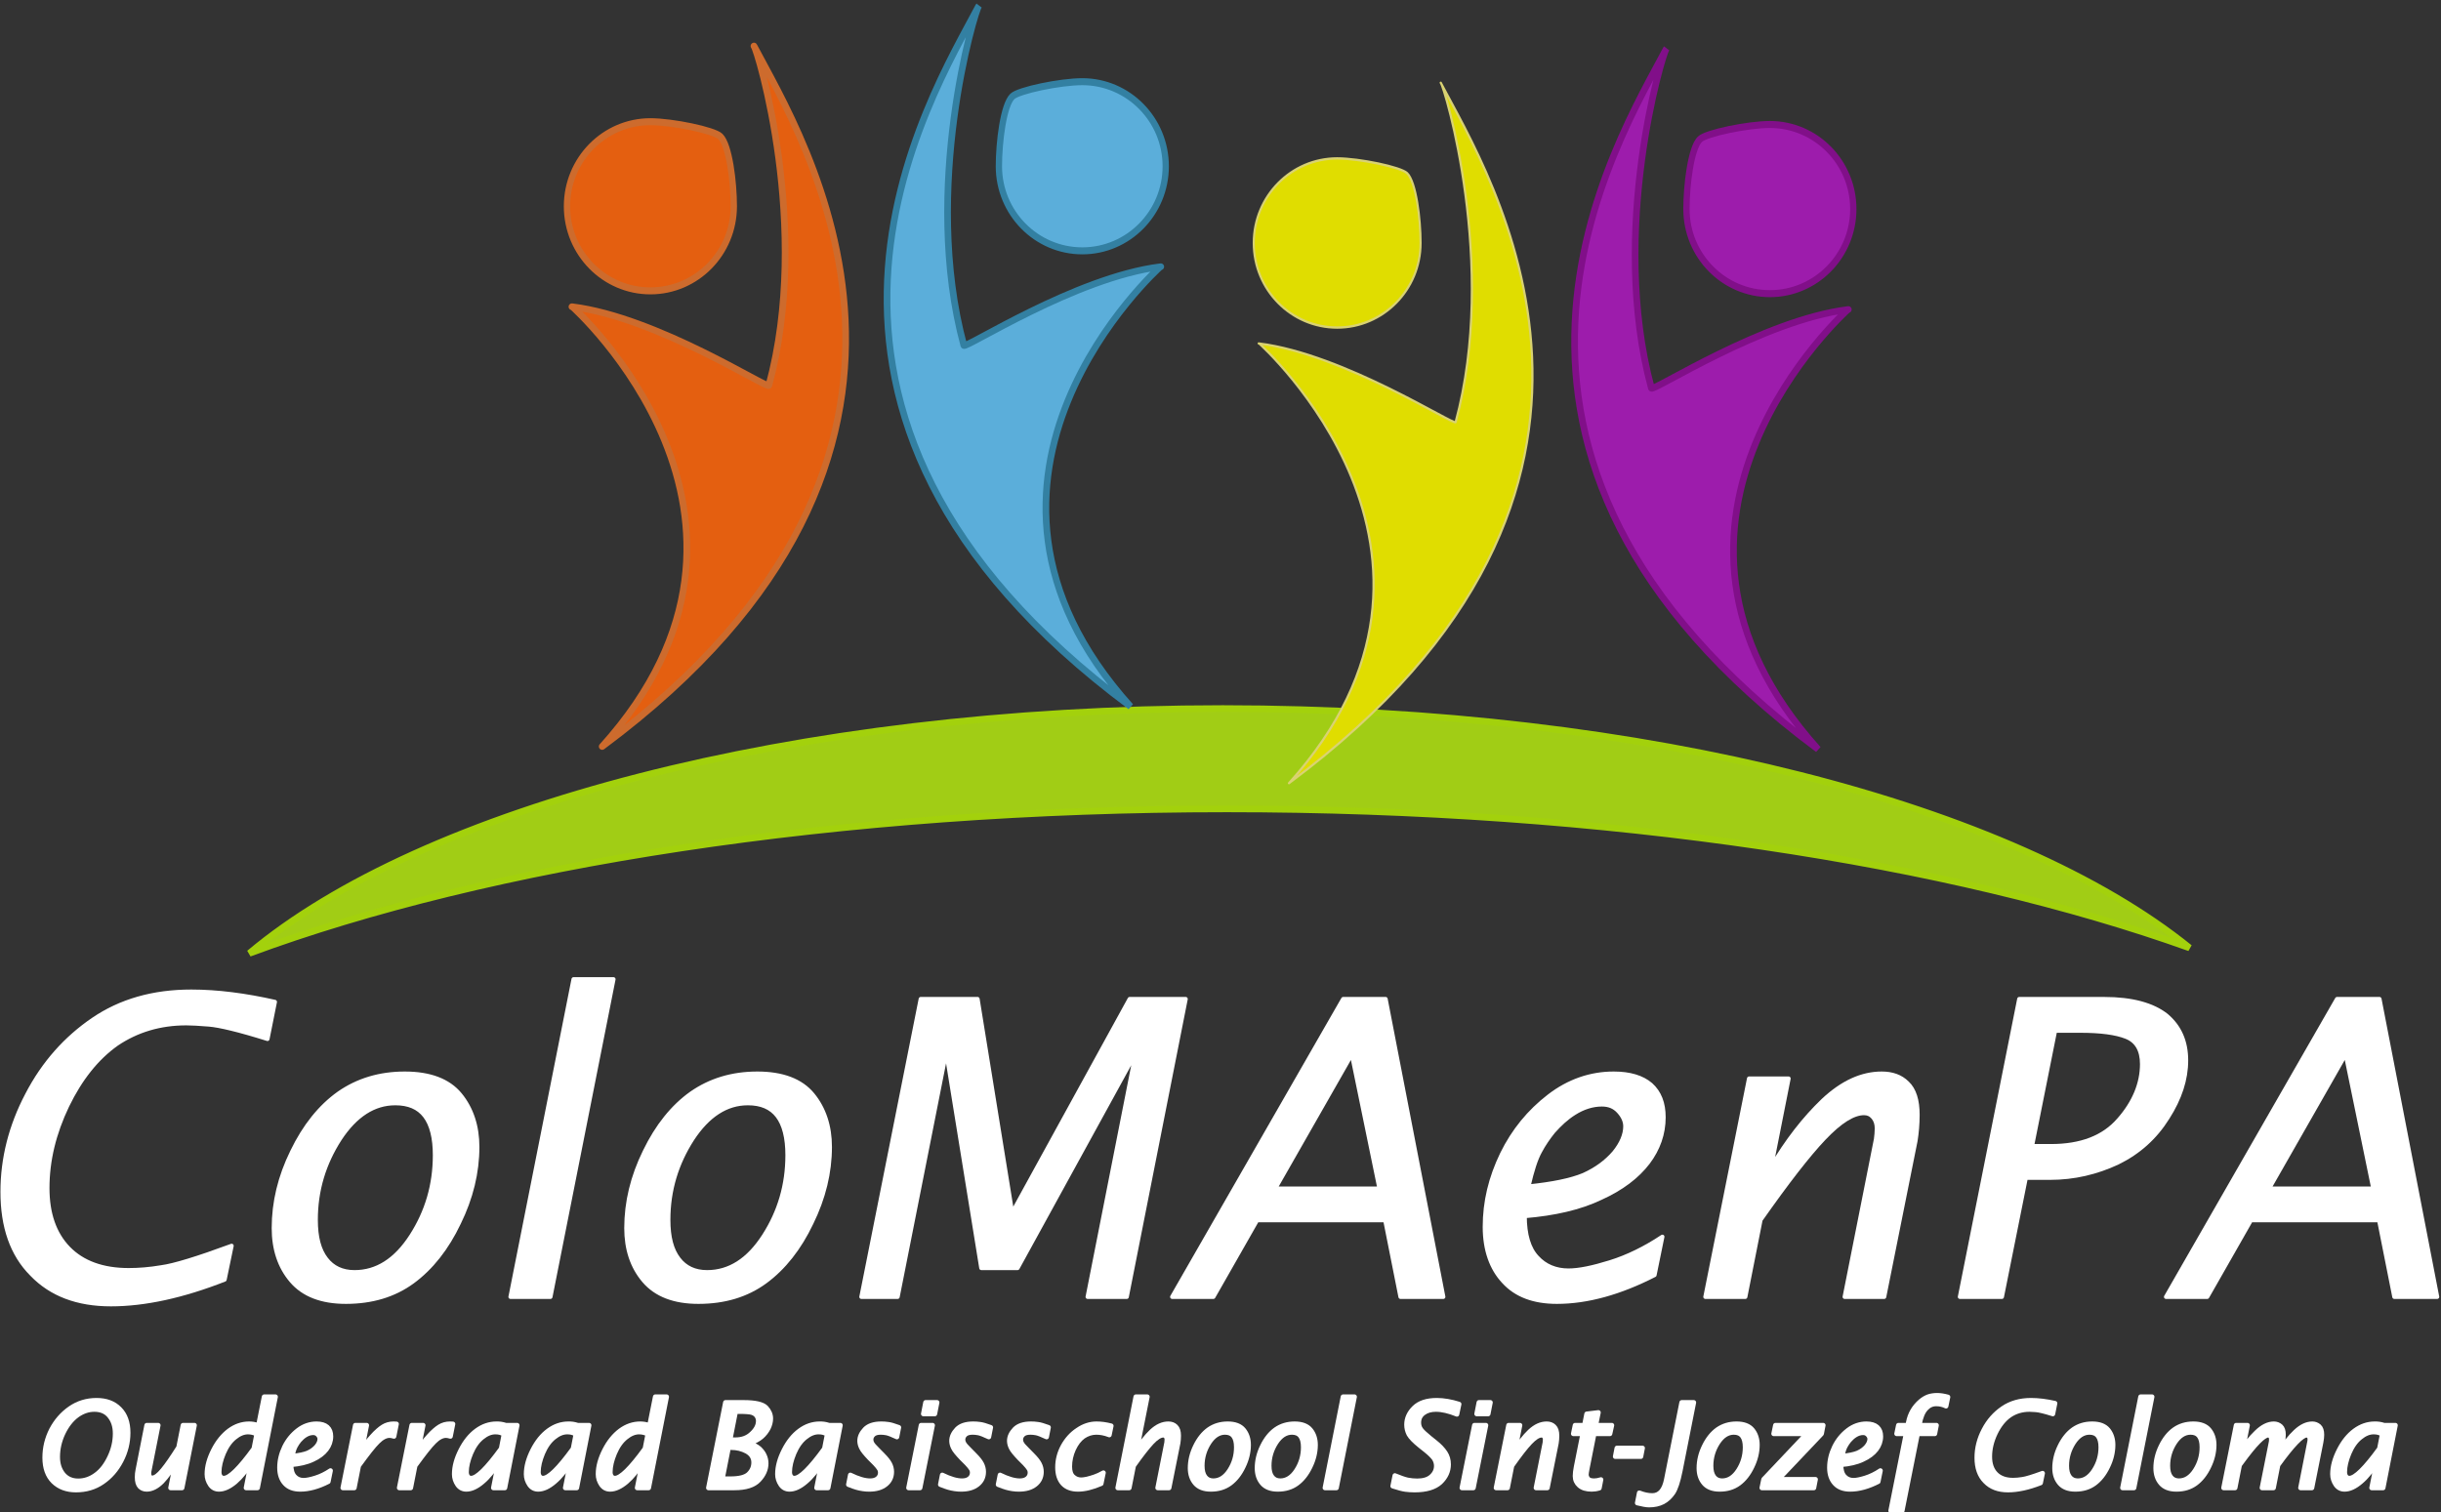 <?xml version="1.0" encoding="UTF-8" standalone="no"?>
<!DOCTYPE svg PUBLIC "-//W3C//DTD SVG 1.1//EN" "http://www.w3.org/Graphics/SVG/1.1/DTD/svg11.dtd">
<svg width="100%" height="100%" viewBox="0 0 1099 681" version="1.1" xmlns="http://www.w3.org/2000/svg" xmlns:xlink="http://www.w3.org/1999/xlink" xml:space="preserve" xmlns:serif="http://www.serif.com/" style="fill-rule:evenodd;clip-rule:evenodd;stroke-linecap:round;stroke-miterlimit:1.5;">
    <rect x="0" y="0" width="1099" height="681" fill="#333333" stroke="none"/>
    <g transform="matrix(1,0,0,1,-232.023,-218.128)">
        <g transform="matrix(1,0,0,1,-15.903,0)">
            <g transform="matrix(1,0,0,1,-432.941,-83.765)">
                <path d="M793.137,731.23C870.695,666.104 1037.86,620.999 1231.38,620.999C1422.46,620.999 1587.85,664.972 1666.65,728.771C1559.29,690.314 1404.82,666.175 1233.27,666.175C1058.08,666.175 900.723,691.346 793.137,731.23Z" style="fill:rgb(161,205,21);stroke:rgb(163,209,12);stroke-width:3px;"/>
            </g>
            <g>
                <g transform="matrix(1,0,0,1,300.32,-63.969)">
                    <path d="M218.727,618.287C311.68,515.064 205.332,420.265 205.332,420.265C205.332,420.265 204.733,420.191 205.332,420.265C243.42,425.009 293.291,457.444 293.77,455.676C312.911,385.039 288.671,304.286 287.059,302.824C308.691,343.954 397.796,485.217 218.727,618.287Z" style="fill:rgb(228,95,16);stroke:rgb(205,107,45);stroke-width:3px;stroke-linejoin:round;"/>
                </g>
                <g transform="matrix(0.866,0,0,0.964,55.525,3.209)">
                    <path d="M560.307,279.801C571.84,279.801 593.404,283.851 596.661,286.681C601.31,290.72 603.676,308.015 603.676,319.315C603.676,341.123 584.243,358.829 560.307,358.829C536.371,358.829 516.938,341.123 516.938,319.315C516.938,297.506 536.371,279.801 560.307,279.801Z" style="fill:rgb(228,95,16);stroke:rgb(205,107,45);stroke-width:3.27px;stroke-linejoin:round;"/>
                </g>
            </g>
            <g transform="matrix(1,0,0,1,309.202,16.529)">
                <g transform="matrix(1,0,0,1,300.32,-63.969)">
                    <path d="M218.727,618.287C311.68,515.064 205.332,420.265 205.332,420.265C205.332,420.265 204.733,420.191 205.332,420.265C243.42,425.009 293.291,457.444 293.77,455.676C312.911,385.039 288.671,304.286 287.059,302.824C308.691,343.954 397.796,485.217 218.727,618.287Z" style="fill:rgb(224,221,0);stroke:rgb(217,210,114);stroke-width:1px;stroke-linejoin:round;"/>
                </g>
                <g transform="matrix(0.866,0,0,0.964,55.525,3.209)">
                    <path d="M560.307,279.801C571.84,279.801 593.404,283.851 596.661,286.681C601.31,290.72 603.676,308.015 603.676,319.315C603.676,341.123 584.243,358.829 560.307,358.829C536.371,358.829 516.938,341.123 516.938,319.315C516.938,297.506 536.371,279.801 560.307,279.801Z" style="fill:rgb(224,221,0);stroke:rgb(217,210,114);stroke-width:1.09px;stroke-linejoin:round;"/>
                </g>
            </g>
            <g transform="matrix(-1,0,0,1,1275.96,-18.022)">
                <g transform="matrix(1,0,0,1,300.32,-63.969)">
                    <path d="M218.727,618.287C311.68,515.064 205.332,420.265 205.332,420.265C205.332,420.265 204.733,420.191 205.332,420.265C243.42,425.009 293.291,457.444 293.77,455.676C312.911,385.039 288.671,304.286 287.059,302.824C308.691,343.954 397.796,485.217 218.727,618.287Z" style="fill:rgb(91,174,218);stroke:rgb(51,128,162);stroke-width:3px;"/>
                </g>
                <g transform="matrix(0.866,0,0,0.964,55.525,3.209)">
                    <path d="M560.307,279.801C571.84,279.801 593.404,283.851 596.661,286.681C601.31,290.72 603.676,308.015 603.676,319.315C603.676,341.123 584.243,358.829 560.307,358.829C536.371,358.829 516.938,341.123 516.938,319.315C516.938,297.506 536.371,279.801 560.307,279.801Z" style="fill:rgb(91,174,218);stroke:rgb(51,128,162);stroke-width:3.27px;"/>
                </g>
            </g>
            <g transform="matrix(-1,0,0,1,1585.52,1.253)">
                <g transform="matrix(1,0,0,1,300.32,-63.969)">
                    <path d="M218.727,618.287C311.68,515.064 205.332,420.265 205.332,420.265C205.332,420.265 204.733,420.191 205.332,420.265C243.42,425.009 293.291,457.444 293.77,455.676C312.911,385.039 288.671,304.286 287.059,302.824C308.691,343.954 397.796,485.217 218.727,618.287Z" style="fill:rgb(157,28,172);stroke:rgb(129,15,137);stroke-width:3px;"/>
                </g>
                <g transform="matrix(0.866,0,0,0.964,55.525,3.209)">
                    <path d="M560.307,279.801C571.84,279.801 593.404,283.851 596.661,286.681C601.31,290.72 603.676,308.015 603.676,319.315C603.676,341.123 584.243,358.829 560.307,358.829C536.371,358.829 516.938,341.123 516.938,319.315C516.938,297.506 536.371,279.801 560.307,279.801Z" style="fill:rgb(157,28,172);stroke:rgb(129,15,137);stroke-width:3.27px;"/>
                </g>
            </g>
        </g>
        <g transform="matrix(5.154,0,0,5.154,-1043.44,-2679.49)">
            <g transform="matrix(36,0,0,36,243.765,675.529)">
                <path d="M0.648,-0.042C0.546,-0.002 0.454,0.018 0.372,0.018C0.291,0.018 0.227,-0.006 0.18,-0.055C0.132,-0.103 0.109,-0.17 0.109,-0.255C0.109,-0.336 0.129,-0.415 0.169,-0.491C0.209,-0.568 0.263,-0.628 0.329,-0.673C0.395,-0.718 0.474,-0.741 0.567,-0.741C0.631,-0.741 0.699,-0.732 0.77,-0.716L0.752,-0.626C0.682,-0.648 0.635,-0.659 0.61,-0.661C0.586,-0.663 0.567,-0.664 0.555,-0.664C0.491,-0.664 0.435,-0.647 0.386,-0.614C0.338,-0.58 0.298,-0.53 0.266,-0.464C0.234,-0.397 0.218,-0.331 0.218,-0.264C0.218,-0.202 0.235,-0.153 0.269,-0.118C0.303,-0.083 0.352,-0.065 0.415,-0.065C0.439,-0.065 0.466,-0.067 0.495,-0.072C0.525,-0.076 0.581,-0.093 0.665,-0.124L0.648,-0.042Z" style="fill:white;fill-rule:nonzero;stroke:white;stroke-width:0.01px;stroke-linecap:butt;stroke-linejoin:round;stroke-miterlimit:2;"/>
            </g>
            <g transform="matrix(36,0,0,36,268.216,675.529)">
                <path d="M0.263,0.012C0.204,0.012 0.16,-0.005 0.131,-0.039C0.102,-0.073 0.088,-0.116 0.088,-0.167C0.088,-0.23 0.103,-0.292 0.133,-0.353C0.163,-0.415 0.201,-0.462 0.246,-0.494C0.292,-0.526 0.345,-0.542 0.406,-0.542C0.467,-0.542 0.512,-0.525 0.54,-0.491C0.568,-0.457 0.582,-0.414 0.582,-0.364C0.582,-0.302 0.567,-0.24 0.537,-0.179C0.508,-0.118 0.47,-0.07 0.425,-0.037C0.38,-0.004 0.326,0.012 0.263,0.012ZM0.284,-0.06C0.338,-0.06 0.384,-0.089 0.422,-0.148C0.46,-0.207 0.479,-0.272 0.479,-0.344C0.479,-0.386 0.471,-0.418 0.455,-0.439C0.439,-0.46 0.415,-0.47 0.383,-0.47C0.331,-0.47 0.286,-0.441 0.248,-0.383C0.21,-0.324 0.19,-0.259 0.19,-0.187C0.19,-0.145 0.198,-0.114 0.215,-0.092C0.231,-0.071 0.254,-0.06 0.284,-0.06Z" style="fill:white;fill-rule:nonzero;stroke:white;stroke-width:0.01px;stroke-linecap:butt;stroke-linejoin:round;stroke-miterlimit:2;"/>
            </g>
            <g transform="matrix(36,0,0,36,288.607,675.529)">
                <path d="M0.096,-0L0.249,-0.771L0.346,-0.771L0.193,-0L0.096,-0Z" style="fill:white;fill-rule:nonzero;stroke:white;stroke-width:0.01px;stroke-linecap:butt;stroke-linejoin:round;stroke-miterlimit:2;"/>
            </g>
            <g transform="matrix(36,0,0,36,299.013,675.529)">
                <path d="M0.263,0.012C0.204,0.012 0.16,-0.005 0.131,-0.039C0.102,-0.073 0.088,-0.116 0.088,-0.167C0.088,-0.23 0.103,-0.292 0.133,-0.353C0.163,-0.415 0.201,-0.462 0.246,-0.494C0.292,-0.526 0.345,-0.542 0.406,-0.542C0.467,-0.542 0.512,-0.525 0.54,-0.491C0.568,-0.457 0.582,-0.414 0.582,-0.364C0.582,-0.302 0.567,-0.24 0.537,-0.179C0.508,-0.118 0.47,-0.07 0.425,-0.037C0.38,-0.004 0.326,0.012 0.263,0.012ZM0.284,-0.06C0.338,-0.06 0.384,-0.089 0.422,-0.148C0.46,-0.207 0.479,-0.272 0.479,-0.344C0.479,-0.386 0.471,-0.418 0.455,-0.439C0.439,-0.46 0.415,-0.47 0.383,-0.47C0.331,-0.47 0.286,-0.441 0.248,-0.383C0.21,-0.324 0.19,-0.259 0.19,-0.187C0.19,-0.145 0.198,-0.114 0.215,-0.092C0.231,-0.071 0.254,-0.06 0.284,-0.06Z" style="fill:white;fill-rule:nonzero;stroke:white;stroke-width:0.01px;stroke-linecap:butt;stroke-linejoin:round;stroke-miterlimit:2;"/>
            </g>
            <g transform="matrix(36,0,0,36,319.403,675.529)">
                <path d="M0.092,-0L0.236,-0.723L0.374,-0.723L0.458,-0.204L0.743,-0.723L0.879,-0.723L0.736,-0L0.641,-0L0.758,-0.593L0.471,-0.07L0.383,-0.07L0.298,-0.595L0.18,-0L0.092,-0Z" style="fill:white;fill-rule:nonzero;stroke:white;stroke-width:0.01px;stroke-linecap:butt;stroke-linejoin:round;stroke-miterlimit:2;"/>
            </g>
            <g transform="matrix(36,0,0,36,349.216,675.529)">
                <path d="M0.018,-0L0.433,-0.723L0.536,-0.723L0.676,-0L0.572,-0L0.535,-0.186L0.224,-0.186L0.118,-0L0.018,-0ZM0.268,-0.263L0.521,-0.263L0.454,-0.589L0.268,-0.263Z" style="fill:white;fill-rule:nonzero;stroke:white;stroke-width:0.01px;stroke-linecap:butt;stroke-linejoin:round;stroke-miterlimit:2;"/>
            </g>
            <g transform="matrix(36,0,0,36,373.931,675.529)">
                <path d="M0.502,-0.053C0.418,-0.01 0.339,0.012 0.265,0.012C0.209,0.012 0.166,-0.004 0.136,-0.037C0.106,-0.069 0.09,-0.114 0.09,-0.17C0.09,-0.231 0.104,-0.289 0.132,-0.347C0.16,-0.404 0.198,-0.45 0.246,-0.487C0.294,-0.524 0.347,-0.542 0.403,-0.542C0.442,-0.542 0.472,-0.533 0.493,-0.515C0.514,-0.496 0.524,-0.47 0.524,-0.436C0.524,-0.396 0.511,-0.359 0.486,-0.326C0.46,-0.292 0.422,-0.263 0.371,-0.24C0.321,-0.216 0.259,-0.202 0.187,-0.196C0.187,-0.151 0.197,-0.117 0.217,-0.096C0.236,-0.075 0.262,-0.064 0.293,-0.064C0.319,-0.064 0.352,-0.071 0.394,-0.084C0.436,-0.097 0.479,-0.118 0.521,-0.146L0.502,-0.053ZM0.196,-0.268C0.254,-0.274 0.299,-0.283 0.33,-0.296C0.361,-0.31 0.385,-0.328 0.404,-0.35C0.422,-0.372 0.431,-0.394 0.431,-0.414C0.431,-0.427 0.425,-0.439 0.415,-0.45C0.404,-0.462 0.391,-0.467 0.374,-0.467C0.352,-0.467 0.329,-0.46 0.307,-0.446C0.288,-0.434 0.272,-0.419 0.256,-0.401C0.244,-0.386 0.233,-0.37 0.224,-0.353C0.214,-0.335 0.205,-0.307 0.196,-0.268Z" style="fill:white;fill-rule:nonzero;stroke:white;stroke-width:0.01px;stroke-linecap:butt;stroke-linejoin:round;stroke-miterlimit:2;"/>
            </g>
            <g transform="matrix(36,0,0,36,392.985,675.529)">
                <path d="M0.096,-0L0.202,-0.53L0.298,-0.53L0.255,-0.313C0.294,-0.379 0.336,-0.433 0.382,-0.477C0.429,-0.521 0.476,-0.542 0.524,-0.542C0.549,-0.542 0.57,-0.535 0.586,-0.519C0.603,-0.503 0.611,-0.477 0.611,-0.442C0.611,-0.419 0.609,-0.398 0.606,-0.379L0.53,-0L0.434,-0L0.51,-0.383C0.511,-0.391 0.512,-0.4 0.512,-0.409C0.512,-0.42 0.509,-0.429 0.503,-0.436C0.497,-0.443 0.49,-0.446 0.481,-0.446C0.455,-0.446 0.423,-0.426 0.384,-0.385C0.345,-0.344 0.294,-0.278 0.23,-0.187L0.193,-0L0.096,-0Z" style="fill:white;fill-rule:nonzero;stroke:white;stroke-width:0.01px;stroke-linecap:butt;stroke-linejoin:round;stroke-miterlimit:2;"/>
            </g>
            <g transform="matrix(36,0,0,36,415.327,675.529)">
                <path d="M0.093,-0L0.237,-0.723L0.443,-0.723C0.511,-0.723 0.561,-0.709 0.594,-0.683C0.626,-0.656 0.642,-0.62 0.642,-0.574C0.642,-0.528 0.627,-0.482 0.597,-0.435C0.567,-0.387 0.527,-0.351 0.476,-0.326C0.425,-0.302 0.37,-0.289 0.312,-0.289L0.253,-0.289L0.195,-0L0.093,-0ZM0.268,-0.366L0.314,-0.366C0.387,-0.366 0.442,-0.387 0.479,-0.43C0.516,-0.472 0.535,-0.518 0.535,-0.565C0.535,-0.599 0.522,-0.621 0.497,-0.631C0.472,-0.641 0.435,-0.646 0.385,-0.646L0.324,-0.646L0.268,-0.366Z" style="fill:white;fill-rule:nonzero;stroke:white;stroke-width:0.01px;stroke-linecap:butt;stroke-linejoin:round;stroke-miterlimit:2;"/>
            </g>
            <g transform="matrix(36,0,0,36,436.034,675.529)">
                <path d="M0.018,-0L0.433,-0.723L0.536,-0.723L0.676,-0L0.572,-0L0.535,-0.186L0.224,-0.186L0.118,-0L0.018,-0ZM0.268,-0.263L0.521,-0.263L0.454,-0.589L0.268,-0.263Z" style="fill:white;fill-rule:nonzero;stroke:white;stroke-width:0.01px;stroke-linecap:butt;stroke-linejoin:round;stroke-miterlimit:2;"/>
            </g>
        </g>
        <g transform="matrix(1.478,0,0,1.478,-143.121,-548.414)">
            <g transform="matrix(36,0,0,36,263.529,972)">
                <path d="M0.373,0.018C0.294,0.018 0.23,-0.006 0.181,-0.054C0.133,-0.102 0.109,-0.169 0.109,-0.256C0.109,-0.339 0.128,-0.417 0.166,-0.492C0.205,-0.566 0.257,-0.626 0.323,-0.672C0.389,-0.718 0.464,-0.741 0.547,-0.741C0.629,-0.741 0.694,-0.717 0.742,-0.668C0.79,-0.62 0.814,-0.553 0.814,-0.467C0.814,-0.383 0.794,-0.304 0.755,-0.229C0.716,-0.154 0.664,-0.094 0.598,-0.049C0.533,-0.004 0.458,0.018 0.373,0.018ZM0.392,-0.059C0.446,-0.059 0.496,-0.076 0.543,-0.111C0.59,-0.145 0.628,-0.195 0.659,-0.261C0.69,-0.326 0.705,-0.393 0.705,-0.46C0.705,-0.519 0.69,-0.567 0.659,-0.606C0.629,-0.645 0.585,-0.664 0.529,-0.664C0.477,-0.664 0.428,-0.647 0.381,-0.613C0.334,-0.578 0.295,-0.528 0.264,-0.463C0.233,-0.397 0.218,-0.33 0.218,-0.262C0.218,-0.203 0.233,-0.155 0.264,-0.116C0.295,-0.078 0.338,-0.059 0.392,-0.059Z" style="fill:white;fill-rule:nonzero;stroke:white;stroke-width:0.04px;stroke-linecap:butt;stroke-linejoin:round;stroke-miterlimit:2;"/>
            </g>
            <g transform="matrix(36,0,0,36,291.496,972)">
                <path d="M0.599,-0.53L0.494,-0L0.397,-0L0.44,-0.217C0.405,-0.152 0.366,-0.097 0.324,-0.053C0.281,-0.01 0.238,0.012 0.195,0.012C0.171,0.012 0.152,0.004 0.137,-0.011C0.122,-0.027 0.114,-0.053 0.114,-0.09C0.114,-0.111 0.116,-0.132 0.12,-0.15L0.195,-0.53L0.292,-0.53L0.216,-0.148C0.214,-0.14 0.213,-0.131 0.213,-0.122C0.213,-0.11 0.216,-0.101 0.221,-0.094C0.226,-0.087 0.233,-0.084 0.241,-0.084C0.265,-0.084 0.295,-0.106 0.331,-0.15C0.367,-0.193 0.411,-0.258 0.465,-0.343L0.502,-0.53L0.599,-0.53Z" style="fill:white;fill-rule:nonzero;stroke:white;stroke-width:0.04px;stroke-linecap:butt;stroke-linejoin:round;stroke-miterlimit:2;"/>
            </g>
            <g transform="matrix(36,0,0,36,313.838,972)">
                <path d="M0.415,-0L0.458,-0.217C0.417,-0.148 0.372,-0.092 0.323,-0.05C0.274,-0.009 0.228,0.012 0.186,0.012C0.155,0.012 0.13,-0.001 0.112,-0.027C0.094,-0.054 0.084,-0.083 0.084,-0.116C0.084,-0.181 0.103,-0.248 0.139,-0.319C0.175,-0.39 0.22,-0.445 0.272,-0.484C0.325,-0.523 0.381,-0.542 0.441,-0.542C0.464,-0.542 0.49,-0.538 0.52,-0.53L0.568,-0.771L0.664,-0.771L0.512,-0L0.415,-0ZM0.481,-0.332L0.505,-0.455C0.482,-0.467 0.457,-0.473 0.431,-0.473C0.394,-0.473 0.357,-0.458 0.319,-0.427C0.281,-0.397 0.249,-0.352 0.224,-0.293C0.2,-0.235 0.187,-0.182 0.187,-0.134C0.187,-0.119 0.19,-0.107 0.197,-0.097C0.204,-0.087 0.214,-0.082 0.227,-0.082C0.275,-0.082 0.36,-0.165 0.481,-0.332Z" style="fill:white;fill-rule:nonzero;stroke:white;stroke-width:0.04px;stroke-linecap:butt;stroke-linejoin:round;stroke-miterlimit:2;"/>
            </g>
            <g transform="matrix(36,0,0,36,335.74,972)">
                <path d="M0.502,-0.053C0.418,-0.01 0.339,0.012 0.265,0.012C0.209,0.012 0.166,-0.004 0.136,-0.037C0.106,-0.069 0.09,-0.114 0.09,-0.17C0.09,-0.231 0.104,-0.289 0.132,-0.347C0.16,-0.404 0.198,-0.45 0.246,-0.487C0.294,-0.524 0.347,-0.542 0.403,-0.542C0.442,-0.542 0.472,-0.533 0.493,-0.515C0.514,-0.496 0.524,-0.47 0.524,-0.436C0.524,-0.396 0.511,-0.359 0.486,-0.326C0.46,-0.292 0.422,-0.263 0.371,-0.24C0.321,-0.216 0.259,-0.202 0.187,-0.196C0.187,-0.151 0.197,-0.117 0.217,-0.096C0.236,-0.075 0.262,-0.064 0.293,-0.064C0.319,-0.064 0.352,-0.071 0.394,-0.084C0.436,-0.097 0.479,-0.118 0.521,-0.146L0.502,-0.053ZM0.196,-0.268C0.254,-0.274 0.299,-0.283 0.33,-0.296C0.361,-0.31 0.385,-0.328 0.404,-0.35C0.422,-0.372 0.431,-0.394 0.431,-0.414C0.431,-0.427 0.425,-0.439 0.415,-0.45C0.404,-0.462 0.391,-0.467 0.374,-0.467C0.352,-0.467 0.329,-0.46 0.307,-0.446C0.288,-0.434 0.272,-0.419 0.256,-0.401C0.244,-0.386 0.233,-0.37 0.224,-0.353C0.214,-0.335 0.205,-0.307 0.196,-0.268Z" style="fill:white;fill-rule:nonzero;stroke:white;stroke-width:0.04px;stroke-linecap:butt;stroke-linejoin:round;stroke-miterlimit:2;"/>
            </g>
            <g transform="matrix(36,0,0,36,354.795,972)">
                <path d="M0.096,-0L0.202,-0.53L0.298,-0.53L0.255,-0.313C0.28,-0.357 0.31,-0.398 0.344,-0.435C0.378,-0.473 0.409,-0.5 0.436,-0.517C0.463,-0.534 0.493,-0.542 0.525,-0.542C0.533,-0.542 0.541,-0.542 0.55,-0.541L0.529,-0.436C0.515,-0.44 0.502,-0.443 0.492,-0.443C0.46,-0.443 0.427,-0.426 0.392,-0.391C0.357,-0.357 0.303,-0.288 0.23,-0.187L0.193,-0L0.096,-0Z" style="fill:white;fill-rule:nonzero;stroke:white;stroke-width:0.04px;stroke-linecap:butt;stroke-linejoin:round;stroke-miterlimit:2;"/>
            </g>
            <g transform="matrix(36,0,0,36,371.986,972)">
                <path d="M0.096,-0L0.202,-0.53L0.298,-0.53L0.255,-0.313C0.28,-0.357 0.31,-0.398 0.344,-0.435C0.378,-0.473 0.409,-0.5 0.436,-0.517C0.463,-0.534 0.493,-0.542 0.525,-0.542C0.533,-0.542 0.541,-0.542 0.55,-0.541L0.529,-0.436C0.515,-0.44 0.502,-0.443 0.492,-0.443C0.46,-0.443 0.427,-0.426 0.392,-0.391C0.357,-0.357 0.303,-0.288 0.23,-0.187L0.193,-0L0.096,-0Z" style="fill:white;fill-rule:nonzero;stroke:white;stroke-width:0.04px;stroke-linecap:butt;stroke-linejoin:round;stroke-miterlimit:2;"/>
            </g>
            <g transform="matrix(36,0,0,36,389.178,972)">
                <path d="M0.415,-0L0.458,-0.217C0.417,-0.148 0.372,-0.092 0.323,-0.051C0.274,-0.009 0.228,0.012 0.186,0.012C0.155,0.012 0.13,-0.001 0.112,-0.027C0.094,-0.054 0.084,-0.083 0.084,-0.116C0.084,-0.181 0.103,-0.248 0.139,-0.319C0.175,-0.39 0.219,-0.445 0.272,-0.484C0.325,-0.523 0.381,-0.542 0.441,-0.542C0.452,-0.542 0.464,-0.542 0.478,-0.54C0.491,-0.538 0.505,-0.535 0.52,-0.53L0.616,-0.53L0.512,-0L0.415,-0ZM0.481,-0.332L0.505,-0.455C0.494,-0.461 0.482,-0.465 0.469,-0.469C0.457,-0.472 0.444,-0.473 0.431,-0.473C0.394,-0.473 0.357,-0.458 0.319,-0.427C0.281,-0.397 0.249,-0.352 0.224,-0.293C0.2,-0.235 0.187,-0.182 0.187,-0.134C0.187,-0.119 0.19,-0.107 0.197,-0.097C0.204,-0.087 0.214,-0.082 0.227,-0.082C0.275,-0.082 0.36,-0.165 0.481,-0.332Z" style="fill:white;fill-rule:nonzero;stroke:white;stroke-width:0.04px;stroke-linecap:butt;stroke-linejoin:round;stroke-miterlimit:2;"/>
            </g>
            <g transform="matrix(36,0,0,36,411.08,972)">
                <path d="M0.415,-0L0.458,-0.217C0.417,-0.148 0.372,-0.092 0.323,-0.051C0.274,-0.009 0.228,0.012 0.186,0.012C0.155,0.012 0.13,-0.001 0.112,-0.027C0.094,-0.054 0.084,-0.083 0.084,-0.116C0.084,-0.181 0.103,-0.248 0.139,-0.319C0.175,-0.39 0.219,-0.445 0.272,-0.484C0.325,-0.523 0.381,-0.542 0.441,-0.542C0.452,-0.542 0.464,-0.542 0.478,-0.54C0.491,-0.538 0.505,-0.535 0.52,-0.53L0.616,-0.53L0.512,-0L0.415,-0ZM0.481,-0.332L0.505,-0.455C0.494,-0.461 0.482,-0.465 0.469,-0.469C0.457,-0.472 0.444,-0.473 0.431,-0.473C0.394,-0.473 0.357,-0.458 0.319,-0.427C0.281,-0.397 0.249,-0.352 0.224,-0.293C0.2,-0.235 0.187,-0.182 0.187,-0.134C0.187,-0.119 0.19,-0.107 0.197,-0.097C0.204,-0.087 0.214,-0.082 0.227,-0.082C0.275,-0.082 0.36,-0.165 0.481,-0.332Z" style="fill:white;fill-rule:nonzero;stroke:white;stroke-width:0.04px;stroke-linecap:butt;stroke-linejoin:round;stroke-miterlimit:2;"/>
            </g>
            <g transform="matrix(36,0,0,36,432.983,972)">
                <path d="M0.415,-0L0.458,-0.217C0.417,-0.148 0.372,-0.092 0.323,-0.05C0.274,-0.009 0.228,0.012 0.186,0.012C0.155,0.012 0.13,-0.001 0.112,-0.027C0.094,-0.054 0.084,-0.083 0.084,-0.116C0.084,-0.181 0.103,-0.248 0.139,-0.319C0.175,-0.39 0.22,-0.445 0.272,-0.484C0.325,-0.523 0.381,-0.542 0.441,-0.542C0.464,-0.542 0.49,-0.538 0.52,-0.53L0.568,-0.771L0.664,-0.771L0.512,-0L0.415,-0ZM0.481,-0.332L0.505,-0.455C0.482,-0.467 0.457,-0.473 0.431,-0.473C0.394,-0.473 0.357,-0.458 0.319,-0.427C0.281,-0.397 0.249,-0.352 0.224,-0.293C0.2,-0.235 0.187,-0.182 0.187,-0.134C0.187,-0.119 0.19,-0.107 0.197,-0.097C0.204,-0.087 0.214,-0.082 0.227,-0.082C0.275,-0.082 0.36,-0.165 0.481,-0.332Z" style="fill:white;fill-rule:nonzero;stroke:white;stroke-width:0.04px;stroke-linecap:butt;stroke-linejoin:round;stroke-miterlimit:2;"/>
            </g>
            <g transform="matrix(36,0,0,36,466.276,972)">
                <path d="M0.093,-0L0.237,-0.723L0.392,-0.723C0.49,-0.723 0.552,-0.708 0.58,-0.68C0.607,-0.651 0.62,-0.62 0.62,-0.587C0.62,-0.56 0.613,-0.533 0.6,-0.506C0.586,-0.479 0.567,-0.454 0.543,-0.433C0.519,-0.412 0.484,-0.393 0.44,-0.377C0.476,-0.365 0.503,-0.35 0.523,-0.333C0.542,-0.315 0.557,-0.296 0.566,-0.275C0.576,-0.254 0.581,-0.231 0.581,-0.207C0.581,-0.157 0.56,-0.109 0.519,-0.066C0.478,-0.022 0.409,-0 0.314,-0L0.093,-0ZM0.211,-0.077L0.278,-0.077C0.354,-0.077 0.406,-0.09 0.434,-0.117C0.462,-0.144 0.476,-0.177 0.476,-0.215C0.476,-0.256 0.456,-0.287 0.417,-0.309C0.378,-0.33 0.334,-0.341 0.286,-0.341L0.263,-0.341L0.211,-0.077ZM0.276,-0.407L0.321,-0.407C0.378,-0.407 0.424,-0.424 0.46,-0.459C0.497,-0.493 0.515,-0.529 0.515,-0.567C0.515,-0.583 0.51,-0.597 0.502,-0.609C0.494,-0.621 0.481,-0.631 0.463,-0.637C0.445,-0.643 0.408,-0.646 0.354,-0.646L0.323,-0.646L0.276,-0.407Z" style="fill:white;fill-rule:nonzero;stroke:white;stroke-width:0.04px;stroke-linecap:butt;stroke-linejoin:round;stroke-miterlimit:2;"/>
            </g>
            <g transform="matrix(36,0,0,36,487.633,972)">
                <path d="M0.415,-0L0.458,-0.217C0.417,-0.148 0.372,-0.092 0.323,-0.051C0.274,-0.009 0.228,0.012 0.186,0.012C0.155,0.012 0.13,-0.001 0.112,-0.027C0.094,-0.054 0.084,-0.083 0.084,-0.116C0.084,-0.181 0.103,-0.248 0.139,-0.319C0.175,-0.39 0.219,-0.445 0.272,-0.484C0.325,-0.523 0.381,-0.542 0.441,-0.542C0.452,-0.542 0.464,-0.542 0.478,-0.54C0.491,-0.538 0.505,-0.535 0.52,-0.53L0.616,-0.53L0.512,-0L0.415,-0ZM0.481,-0.332L0.505,-0.455C0.494,-0.461 0.482,-0.465 0.469,-0.469C0.457,-0.472 0.444,-0.473 0.431,-0.473C0.394,-0.473 0.357,-0.458 0.319,-0.427C0.281,-0.397 0.249,-0.352 0.224,-0.293C0.2,-0.235 0.187,-0.182 0.187,-0.134C0.187,-0.119 0.19,-0.107 0.197,-0.097C0.204,-0.087 0.214,-0.082 0.227,-0.082C0.275,-0.082 0.36,-0.165 0.481,-0.332Z" style="fill:white;fill-rule:nonzero;stroke:white;stroke-width:0.04px;stroke-linecap:butt;stroke-linejoin:round;stroke-miterlimit:2;"/>
            </g>
            <g transform="matrix(36,0,0,36,509.535,972)">
                <path d="M0.076,-0.028L0.092,-0.109C0.159,-0.076 0.215,-0.06 0.259,-0.06C0.286,-0.06 0.307,-0.066 0.323,-0.079C0.338,-0.092 0.346,-0.108 0.346,-0.129C0.346,-0.141 0.343,-0.153 0.336,-0.163C0.33,-0.173 0.318,-0.188 0.301,-0.206L0.256,-0.251C0.219,-0.29 0.195,-0.319 0.186,-0.339C0.176,-0.359 0.171,-0.379 0.171,-0.398C0.171,-0.432 0.186,-0.464 0.216,-0.496C0.246,-0.527 0.292,-0.542 0.354,-0.542C0.372,-0.542 0.391,-0.541 0.411,-0.538C0.431,-0.536 0.461,-0.527 0.502,-0.512L0.486,-0.431C0.446,-0.45 0.417,-0.461 0.399,-0.465C0.382,-0.468 0.365,-0.47 0.349,-0.47C0.321,-0.47 0.3,-0.464 0.287,-0.452C0.274,-0.44 0.267,-0.425 0.267,-0.408C0.267,-0.397 0.27,-0.386 0.276,-0.376C0.282,-0.365 0.296,-0.348 0.32,-0.325L0.368,-0.276C0.395,-0.249 0.414,-0.225 0.425,-0.204C0.436,-0.183 0.442,-0.16 0.442,-0.136C0.442,-0.092 0.425,-0.056 0.391,-0.029C0.356,-0.001 0.31,0.012 0.251,0.012C0.235,0.012 0.217,0.011 0.198,0.008C0.18,0.005 0.162,0.002 0.146,-0.003C0.129,-0.008 0.105,-0.016 0.076,-0.028Z" style="fill:white;fill-rule:nonzero;stroke:white;stroke-width:0.04px;stroke-linecap:butt;stroke-linejoin:round;stroke-miterlimit:2;"/>
            </g>
            <g transform="matrix(36,0,0,36,527.131,972)">
                <path d="M0.096,-0L0.202,-0.53L0.299,-0.53L0.193,-0L0.096,-0ZM0.221,-0.626L0.24,-0.723L0.337,-0.723L0.318,-0.626L0.221,-0.626Z" style="fill:white;fill-rule:nonzero;stroke:white;stroke-width:0.04px;stroke-linecap:butt;stroke-linejoin:round;stroke-miterlimit:2;"/>
            </g>
            <g transform="matrix(36,0,0,36,537.537,972)">
                <path d="M0.076,-0.028L0.092,-0.109C0.159,-0.076 0.215,-0.06 0.259,-0.06C0.286,-0.06 0.307,-0.066 0.323,-0.079C0.338,-0.092 0.346,-0.108 0.346,-0.129C0.346,-0.141 0.343,-0.153 0.336,-0.163C0.33,-0.173 0.318,-0.188 0.301,-0.206L0.256,-0.251C0.219,-0.29 0.195,-0.319 0.186,-0.339C0.176,-0.359 0.171,-0.379 0.171,-0.398C0.171,-0.432 0.186,-0.464 0.216,-0.496C0.246,-0.527 0.292,-0.542 0.354,-0.542C0.372,-0.542 0.391,-0.541 0.411,-0.538C0.431,-0.536 0.461,-0.527 0.502,-0.512L0.486,-0.431C0.446,-0.45 0.417,-0.461 0.399,-0.465C0.382,-0.468 0.365,-0.47 0.349,-0.47C0.321,-0.47 0.3,-0.464 0.287,-0.452C0.274,-0.44 0.267,-0.425 0.267,-0.408C0.267,-0.397 0.27,-0.386 0.276,-0.376C0.282,-0.365 0.296,-0.348 0.32,-0.325L0.368,-0.276C0.395,-0.249 0.414,-0.225 0.425,-0.204C0.436,-0.183 0.442,-0.16 0.442,-0.136C0.442,-0.092 0.425,-0.056 0.391,-0.029C0.356,-0.001 0.31,0.012 0.251,0.012C0.235,0.012 0.217,0.011 0.198,0.008C0.18,0.005 0.162,0.002 0.146,-0.003C0.129,-0.008 0.105,-0.016 0.076,-0.028Z" style="fill:white;fill-rule:nonzero;stroke:white;stroke-width:0.04px;stroke-linecap:butt;stroke-linejoin:round;stroke-miterlimit:2;"/>
            </g>
            <g transform="matrix(36,0,0,36,555.133,972)">
                <path d="M0.076,-0.028L0.092,-0.109C0.159,-0.076 0.215,-0.06 0.259,-0.06C0.286,-0.06 0.307,-0.066 0.323,-0.079C0.338,-0.092 0.346,-0.108 0.346,-0.129C0.346,-0.141 0.343,-0.153 0.336,-0.163C0.33,-0.173 0.318,-0.188 0.301,-0.206L0.256,-0.251C0.219,-0.29 0.195,-0.319 0.186,-0.339C0.176,-0.359 0.171,-0.379 0.171,-0.398C0.171,-0.432 0.186,-0.464 0.216,-0.496C0.246,-0.527 0.292,-0.542 0.354,-0.542C0.372,-0.542 0.391,-0.541 0.411,-0.538C0.431,-0.536 0.461,-0.527 0.502,-0.512L0.486,-0.431C0.446,-0.45 0.417,-0.461 0.399,-0.465C0.382,-0.468 0.365,-0.47 0.349,-0.47C0.321,-0.47 0.3,-0.464 0.287,-0.452C0.274,-0.44 0.267,-0.425 0.267,-0.408C0.267,-0.397 0.27,-0.386 0.276,-0.376C0.282,-0.365 0.296,-0.348 0.32,-0.325L0.368,-0.276C0.395,-0.249 0.414,-0.225 0.425,-0.204C0.436,-0.183 0.442,-0.16 0.442,-0.136C0.442,-0.092 0.425,-0.056 0.391,-0.029C0.356,-0.001 0.31,0.012 0.251,0.012C0.235,0.012 0.217,0.011 0.198,0.008C0.18,0.005 0.162,0.002 0.146,-0.003C0.129,-0.008 0.105,-0.016 0.076,-0.028Z" style="fill:white;fill-rule:nonzero;stroke:white;stroke-width:0.04px;stroke-linecap:butt;stroke-linejoin:round;stroke-miterlimit:2;"/>
            </g>
            <g transform="matrix(36,0,0,36,572.729,972)">
                <path d="M0.459,-0.036C0.385,-0.004 0.32,0.012 0.263,0.012C0.208,0.012 0.165,-0.004 0.135,-0.036C0.105,-0.069 0.09,-0.115 0.09,-0.174C0.09,-0.238 0.106,-0.297 0.137,-0.354C0.168,-0.41 0.209,-0.456 0.261,-0.49C0.312,-0.525 0.365,-0.542 0.42,-0.542C0.457,-0.542 0.498,-0.537 0.544,-0.525L0.528,-0.448C0.49,-0.463 0.453,-0.47 0.418,-0.47C0.379,-0.47 0.342,-0.458 0.308,-0.435C0.275,-0.411 0.247,-0.375 0.225,-0.327C0.204,-0.28 0.193,-0.231 0.193,-0.18C0.193,-0.141 0.202,-0.112 0.221,-0.095C0.24,-0.077 0.263,-0.068 0.291,-0.068C0.305,-0.068 0.321,-0.071 0.341,-0.075C0.361,-0.08 0.382,-0.086 0.405,-0.094C0.428,-0.102 0.452,-0.113 0.478,-0.128L0.459,-0.036Z" style="fill:white;fill-rule:nonzero;stroke:white;stroke-width:0.04px;stroke-linecap:butt;stroke-linejoin:round;stroke-miterlimit:2;"/>
            </g>
            <g transform="matrix(36,0,0,36,590.852,972)">
                <path d="M0.096,-0L0.249,-0.771L0.346,-0.771L0.255,-0.314C0.294,-0.379 0.336,-0.433 0.382,-0.477C0.429,-0.521 0.476,-0.542 0.524,-0.542C0.549,-0.542 0.57,-0.535 0.586,-0.519C0.603,-0.503 0.611,-0.477 0.611,-0.442C0.611,-0.419 0.609,-0.398 0.606,-0.379L0.53,-0L0.434,-0L0.51,-0.383C0.511,-0.391 0.512,-0.4 0.512,-0.409C0.512,-0.42 0.509,-0.429 0.503,-0.436C0.497,-0.443 0.49,-0.446 0.481,-0.446C0.455,-0.446 0.423,-0.426 0.384,-0.385C0.346,-0.344 0.294,-0.278 0.23,-0.187L0.193,-0L0.096,-0Z" style="fill:white;fill-rule:nonzero;stroke:white;stroke-width:0.04px;stroke-linecap:butt;stroke-linejoin:round;stroke-miterlimit:2;"/>
            </g>
            <g transform="matrix(36,0,0,36,613.193,972)">
                <path d="M0.263,0.012C0.204,0.012 0.16,-0.005 0.131,-0.039C0.102,-0.073 0.088,-0.116 0.088,-0.167C0.088,-0.23 0.103,-0.292 0.133,-0.353C0.163,-0.415 0.201,-0.462 0.246,-0.494C0.292,-0.526 0.345,-0.542 0.406,-0.542C0.467,-0.542 0.512,-0.525 0.54,-0.491C0.568,-0.457 0.582,-0.414 0.582,-0.364C0.582,-0.302 0.567,-0.24 0.537,-0.179C0.508,-0.118 0.47,-0.07 0.425,-0.037C0.38,-0.004 0.326,0.012 0.263,0.012ZM0.284,-0.06C0.338,-0.06 0.384,-0.089 0.422,-0.148C0.46,-0.207 0.479,-0.272 0.479,-0.344C0.479,-0.386 0.471,-0.418 0.455,-0.439C0.439,-0.46 0.415,-0.47 0.383,-0.47C0.331,-0.47 0.286,-0.441 0.248,-0.383C0.21,-0.324 0.19,-0.259 0.19,-0.187C0.19,-0.145 0.198,-0.114 0.215,-0.092C0.231,-0.071 0.254,-0.06 0.284,-0.06Z" style="fill:white;fill-rule:nonzero;stroke:white;stroke-width:0.04px;stroke-linecap:butt;stroke-linejoin:round;stroke-miterlimit:2;"/>
            </g>
            <g transform="matrix(36,0,0,36,633.584,972)">
                <path d="M0.263,0.012C0.204,0.012 0.16,-0.005 0.131,-0.039C0.102,-0.073 0.088,-0.116 0.088,-0.167C0.088,-0.23 0.103,-0.292 0.133,-0.353C0.163,-0.415 0.201,-0.462 0.246,-0.494C0.292,-0.526 0.345,-0.542 0.406,-0.542C0.467,-0.542 0.512,-0.525 0.54,-0.491C0.568,-0.457 0.582,-0.414 0.582,-0.364C0.582,-0.302 0.567,-0.24 0.537,-0.179C0.508,-0.118 0.47,-0.07 0.425,-0.037C0.38,-0.004 0.326,0.012 0.263,0.012ZM0.284,-0.06C0.338,-0.06 0.384,-0.089 0.422,-0.148C0.46,-0.207 0.479,-0.272 0.479,-0.344C0.479,-0.386 0.471,-0.418 0.455,-0.439C0.439,-0.46 0.415,-0.47 0.383,-0.47C0.331,-0.47 0.286,-0.441 0.248,-0.383C0.21,-0.324 0.19,-0.259 0.19,-0.187C0.19,-0.145 0.198,-0.114 0.215,-0.092C0.231,-0.071 0.254,-0.06 0.284,-0.06Z" style="fill:white;fill-rule:nonzero;stroke:white;stroke-width:0.04px;stroke-linecap:butt;stroke-linejoin:round;stroke-miterlimit:2;"/>
            </g>
            <g transform="matrix(36,0,0,36,653.975,972)">
                <path d="M0.096,-0L0.249,-0.771L0.346,-0.771L0.193,-0L0.096,-0Z" style="fill:white;fill-rule:nonzero;stroke:white;stroke-width:0.04px;stroke-linecap:butt;stroke-linejoin:round;stroke-miterlimit:2;"/>
            </g>
            <g transform="matrix(36,0,0,36,675.772,972)">
                <path d="M0.064,-0.015L0.082,-0.104C0.126,-0.086 0.162,-0.073 0.189,-0.067C0.216,-0.062 0.243,-0.059 0.27,-0.059C0.323,-0.059 0.364,-0.071 0.391,-0.096C0.419,-0.121 0.433,-0.151 0.433,-0.186C0.433,-0.209 0.426,-0.23 0.414,-0.249C0.401,-0.267 0.377,-0.291 0.341,-0.32L0.298,-0.354C0.247,-0.395 0.215,-0.428 0.201,-0.453C0.188,-0.478 0.181,-0.505 0.181,-0.535C0.181,-0.588 0.203,-0.636 0.246,-0.678C0.289,-0.72 0.352,-0.741 0.437,-0.741C0.495,-0.741 0.558,-0.73 0.625,-0.709L0.607,-0.623C0.54,-0.65 0.481,-0.664 0.429,-0.664C0.387,-0.664 0.352,-0.654 0.325,-0.634C0.297,-0.614 0.284,-0.586 0.284,-0.552C0.284,-0.53 0.29,-0.51 0.302,-0.494C0.313,-0.478 0.339,-0.454 0.378,-0.422L0.423,-0.386C0.461,-0.356 0.489,-0.326 0.508,-0.297C0.527,-0.268 0.536,-0.235 0.536,-0.199C0.536,-0.141 0.513,-0.091 0.467,-0.047C0.42,-0.004 0.348,0.018 0.249,0.018C0.221,0.018 0.195,0.016 0.171,0.013C0.147,0.01 0.111,0 0.064,-0.015Z" style="fill:white;fill-rule:nonzero;stroke:white;stroke-width:0.04px;stroke-linecap:butt;stroke-linejoin:round;stroke-miterlimit:2;"/>
            </g>
            <g transform="matrix(36,0,0,36,695.688,972)">
                <path d="M0.096,-0L0.202,-0.53L0.299,-0.53L0.193,-0L0.096,-0ZM0.221,-0.626L0.24,-0.723L0.337,-0.723L0.318,-0.626L0.221,-0.626Z" style="fill:white;fill-rule:nonzero;stroke:white;stroke-width:0.04px;stroke-linecap:butt;stroke-linejoin:round;stroke-miterlimit:2;"/>
            </g>
            <g transform="matrix(36,0,0,36,706.094,972)">
                <path d="M0.096,-0L0.202,-0.53L0.298,-0.53L0.255,-0.313C0.294,-0.379 0.336,-0.433 0.382,-0.477C0.429,-0.521 0.476,-0.542 0.524,-0.542C0.549,-0.542 0.57,-0.535 0.586,-0.519C0.603,-0.503 0.611,-0.477 0.611,-0.442C0.611,-0.419 0.609,-0.398 0.606,-0.379L0.53,-0L0.434,-0L0.51,-0.383C0.511,-0.391 0.512,-0.4 0.512,-0.409C0.512,-0.42 0.509,-0.429 0.503,-0.436C0.497,-0.443 0.49,-0.446 0.481,-0.446C0.455,-0.446 0.423,-0.426 0.384,-0.385C0.345,-0.344 0.294,-0.278 0.23,-0.187L0.193,-0L0.096,-0Z" style="fill:white;fill-rule:nonzero;stroke:white;stroke-width:0.04px;stroke-linecap:butt;stroke-linejoin:round;stroke-miterlimit:2;"/>
            </g>
            <g transform="matrix(36,0,0,36,728.436,972)">
                <path d="M0.349,0.002C0.326,0.009 0.305,0.012 0.285,0.012C0.24,0.012 0.205,0.002 0.18,-0.02C0.156,-0.041 0.144,-0.068 0.144,-0.1C0.144,-0.121 0.147,-0.146 0.153,-0.177L0.209,-0.458L0.129,-0.458L0.144,-0.53L0.223,-0.53L0.242,-0.626L0.341,-0.638L0.319,-0.53L0.455,-0.53L0.439,-0.458L0.305,-0.458L0.247,-0.166C0.242,-0.139 0.239,-0.122 0.239,-0.113C0.239,-0.099 0.244,-0.087 0.253,-0.076C0.263,-0.065 0.28,-0.06 0.306,-0.06C0.322,-0.06 0.341,-0.063 0.363,-0.07L0.349,0.002Z" style="fill:white;fill-rule:nonzero;stroke:white;stroke-width:0.04px;stroke-linecap:butt;stroke-linejoin:round;stroke-miterlimit:2;"/>
            </g>
            <g transform="matrix(36,0,0,36,742.217,972)">
                <path d="M0.101,-0.265L0.115,-0.337L0.332,-0.337L0.318,-0.265L0.101,-0.265Z" style="fill:white;fill-rule:nonzero;stroke:white;stroke-width:0.04px;stroke-linecap:butt;stroke-linejoin:round;stroke-miterlimit:2;"/>
            </g>
            <g transform="matrix(36,0,0,36,753.502,972)">
                <path d="M-0.026,0.128L-0.009,0.042C0.031,0.058 0.067,0.065 0.101,0.065C0.163,0.065 0.202,0.02 0.22,-0.07L0.35,-0.723L0.452,-0.723L0.337,-0.143C0.319,-0.053 0.298,0.01 0.275,0.043C0.252,0.076 0.224,0.102 0.192,0.119C0.159,0.136 0.12,0.145 0.074,0.145C0.051,0.145 0.018,0.139 -0.026,0.128Z" style="fill:white;fill-rule:nonzero;stroke:white;stroke-width:0.04px;stroke-linecap:butt;stroke-linejoin:round;stroke-miterlimit:2;"/>
            </g>
            <g transform="matrix(36,0,0,36,768.18,972)">
                <path d="M0.263,0.012C0.204,0.012 0.16,-0.005 0.131,-0.039C0.102,-0.073 0.088,-0.116 0.088,-0.167C0.088,-0.23 0.103,-0.292 0.133,-0.353C0.163,-0.415 0.201,-0.462 0.246,-0.494C0.292,-0.526 0.345,-0.542 0.406,-0.542C0.467,-0.542 0.512,-0.525 0.54,-0.491C0.568,-0.457 0.582,-0.414 0.582,-0.364C0.582,-0.302 0.567,-0.24 0.537,-0.179C0.508,-0.118 0.47,-0.07 0.425,-0.037C0.38,-0.004 0.326,0.012 0.263,0.012ZM0.284,-0.06C0.338,-0.06 0.384,-0.089 0.422,-0.148C0.46,-0.207 0.479,-0.272 0.479,-0.344C0.479,-0.386 0.471,-0.418 0.455,-0.439C0.439,-0.46 0.415,-0.47 0.383,-0.47C0.331,-0.47 0.286,-0.441 0.248,-0.383C0.21,-0.324 0.19,-0.259 0.19,-0.187C0.19,-0.145 0.198,-0.114 0.215,-0.092C0.231,-0.071 0.254,-0.06 0.284,-0.06Z" style="fill:white;fill-rule:nonzero;stroke:white;stroke-width:0.04px;stroke-linecap:butt;stroke-linejoin:round;stroke-miterlimit:2;"/>
            </g>
            <g transform="matrix(36,0,0,36,788.57,972)">
                <path d="M0.054,-0L0.069,-0.072L0.434,-0.458L0.154,-0.458L0.169,-0.53L0.573,-0.53L0.559,-0.458L0.193,-0.072L0.508,-0.072L0.494,-0L0.054,-0Z" style="fill:white;fill-rule:nonzero;stroke:white;stroke-width:0.04px;stroke-linecap:butt;stroke-linejoin:round;stroke-miterlimit:2;"/>
            </g>
            <g transform="matrix(36,0,0,36,807.871,972)">
                <path d="M0.502,-0.053C0.418,-0.01 0.339,0.012 0.265,0.012C0.209,0.012 0.166,-0.004 0.136,-0.037C0.106,-0.069 0.09,-0.114 0.09,-0.17C0.09,-0.231 0.104,-0.289 0.132,-0.347C0.16,-0.404 0.198,-0.45 0.246,-0.487C0.294,-0.524 0.347,-0.542 0.403,-0.542C0.442,-0.542 0.472,-0.533 0.493,-0.515C0.514,-0.496 0.524,-0.47 0.524,-0.436C0.524,-0.396 0.511,-0.359 0.486,-0.326C0.46,-0.292 0.422,-0.263 0.371,-0.24C0.321,-0.216 0.259,-0.202 0.187,-0.196C0.187,-0.151 0.197,-0.117 0.217,-0.096C0.236,-0.075 0.262,-0.064 0.293,-0.064C0.319,-0.064 0.352,-0.071 0.394,-0.084C0.436,-0.097 0.479,-0.118 0.521,-0.146L0.502,-0.053ZM0.196,-0.268C0.254,-0.274 0.299,-0.283 0.33,-0.296C0.361,-0.31 0.385,-0.328 0.404,-0.35C0.422,-0.372 0.431,-0.394 0.431,-0.414C0.431,-0.427 0.425,-0.439 0.415,-0.45C0.404,-0.462 0.391,-0.467 0.374,-0.467C0.352,-0.467 0.329,-0.46 0.307,-0.446C0.288,-0.434 0.272,-0.419 0.256,-0.401C0.244,-0.386 0.233,-0.37 0.224,-0.353C0.214,-0.335 0.205,-0.307 0.196,-0.268Z" style="fill:white;fill-rule:nonzero;stroke:white;stroke-width:0.04px;stroke-linecap:butt;stroke-linejoin:round;stroke-miterlimit:2;"/>
            </g>
            <g transform="matrix(36,0,0,36,826.926,972)">
                <path d="M0.079,0.193L0.209,-0.458L0.129,-0.458L0.144,-0.53L0.223,-0.53L0.228,-0.554C0.242,-0.627 0.277,-0.686 0.332,-0.733C0.352,-0.75 0.374,-0.763 0.395,-0.771C0.417,-0.779 0.443,-0.783 0.472,-0.783C0.5,-0.783 0.53,-0.778 0.563,-0.769L0.547,-0.692C0.521,-0.705 0.493,-0.711 0.463,-0.711C0.429,-0.711 0.4,-0.697 0.376,-0.67C0.351,-0.643 0.333,-0.599 0.322,-0.54L0.32,-0.53L0.466,-0.53L0.452,-0.458L0.306,-0.458L0.176,0.193L0.079,0.193Z" style="fill:white;fill-rule:nonzero;stroke:white;stroke-width:0.04px;stroke-linecap:butt;stroke-linejoin:round;stroke-miterlimit:2;"/>
            </g>
            <g transform="matrix(36,0,0,36,852.08,972)">
                <path d="M0.648,-0.042C0.546,-0.002 0.454,0.018 0.372,0.018C0.291,0.018 0.227,-0.006 0.18,-0.055C0.132,-0.103 0.109,-0.17 0.109,-0.255C0.109,-0.336 0.129,-0.415 0.169,-0.491C0.209,-0.568 0.263,-0.628 0.329,-0.673C0.395,-0.718 0.474,-0.741 0.567,-0.741C0.631,-0.741 0.699,-0.732 0.77,-0.716L0.752,-0.626C0.682,-0.648 0.635,-0.659 0.61,-0.661C0.586,-0.663 0.567,-0.664 0.555,-0.664C0.491,-0.664 0.435,-0.647 0.386,-0.614C0.338,-0.58 0.298,-0.53 0.266,-0.464C0.234,-0.397 0.218,-0.331 0.218,-0.264C0.218,-0.202 0.235,-0.153 0.269,-0.118C0.303,-0.083 0.352,-0.065 0.415,-0.065C0.439,-0.065 0.466,-0.067 0.495,-0.072C0.525,-0.076 0.581,-0.093 0.665,-0.124L0.648,-0.042Z" style="fill:white;fill-rule:nonzero;stroke:white;stroke-width:0.04px;stroke-linecap:butt;stroke-linejoin:round;stroke-miterlimit:2;"/>
            </g>
            <g transform="matrix(36,0,0,36,876.531,972)">
                <path d="M0.263,0.012C0.204,0.012 0.16,-0.005 0.131,-0.039C0.102,-0.073 0.088,-0.116 0.088,-0.167C0.088,-0.23 0.103,-0.292 0.133,-0.353C0.163,-0.415 0.201,-0.462 0.246,-0.494C0.292,-0.526 0.345,-0.542 0.406,-0.542C0.467,-0.542 0.512,-0.525 0.54,-0.491C0.568,-0.457 0.582,-0.414 0.582,-0.364C0.582,-0.302 0.567,-0.24 0.537,-0.179C0.508,-0.118 0.47,-0.07 0.425,-0.037C0.38,-0.004 0.326,0.012 0.263,0.012ZM0.284,-0.06C0.338,-0.06 0.384,-0.089 0.422,-0.148C0.46,-0.207 0.479,-0.272 0.479,-0.344C0.479,-0.386 0.471,-0.418 0.455,-0.439C0.439,-0.46 0.415,-0.47 0.383,-0.47C0.331,-0.47 0.286,-0.441 0.248,-0.383C0.21,-0.324 0.19,-0.259 0.19,-0.187C0.19,-0.145 0.198,-0.114 0.215,-0.092C0.231,-0.071 0.254,-0.06 0.284,-0.06Z" style="fill:white;fill-rule:nonzero;stroke:white;stroke-width:0.04px;stroke-linecap:butt;stroke-linejoin:round;stroke-miterlimit:2;"/>
            </g>
            <g transform="matrix(36,0,0,36,896.922,972)">
                <path d="M0.096,-0L0.249,-0.771L0.346,-0.771L0.193,-0L0.096,-0Z" style="fill:white;fill-rule:nonzero;stroke:white;stroke-width:0.04px;stroke-linecap:butt;stroke-linejoin:round;stroke-miterlimit:2;"/>
            </g>
            <g transform="matrix(36,0,0,36,907.328,972)">
                <path d="M0.263,0.012C0.204,0.012 0.16,-0.005 0.131,-0.039C0.102,-0.073 0.088,-0.116 0.088,-0.167C0.088,-0.23 0.103,-0.292 0.133,-0.353C0.163,-0.415 0.201,-0.462 0.246,-0.494C0.292,-0.526 0.345,-0.542 0.406,-0.542C0.467,-0.542 0.512,-0.525 0.54,-0.491C0.568,-0.457 0.582,-0.414 0.582,-0.364C0.582,-0.302 0.567,-0.24 0.537,-0.179C0.508,-0.118 0.47,-0.07 0.425,-0.037C0.38,-0.004 0.326,0.012 0.263,0.012ZM0.284,-0.06C0.338,-0.06 0.384,-0.089 0.422,-0.148C0.46,-0.207 0.479,-0.272 0.479,-0.344C0.479,-0.386 0.471,-0.418 0.455,-0.439C0.439,-0.46 0.415,-0.47 0.383,-0.47C0.331,-0.47 0.286,-0.441 0.248,-0.383C0.21,-0.324 0.19,-0.259 0.19,-0.187C0.19,-0.145 0.198,-0.114 0.215,-0.092C0.231,-0.071 0.254,-0.06 0.284,-0.06Z" style="fill:white;fill-rule:nonzero;stroke:white;stroke-width:0.04px;stroke-linecap:butt;stroke-linejoin:round;stroke-miterlimit:2;"/>
            </g>
            <g transform="matrix(36,0,0,36,927.719,972)">
                <path d="M0.096,-0L0.202,-0.53L0.298,-0.53L0.255,-0.313C0.282,-0.367 0.322,-0.419 0.373,-0.468C0.424,-0.518 0.473,-0.542 0.521,-0.542C0.543,-0.542 0.561,-0.535 0.578,-0.521C0.594,-0.507 0.602,-0.483 0.602,-0.45C0.602,-0.432 0.599,-0.411 0.595,-0.386L0.58,-0.313C0.615,-0.376 0.657,-0.43 0.705,-0.475C0.753,-0.52 0.8,-0.542 0.847,-0.542C0.868,-0.542 0.886,-0.535 0.903,-0.521C0.919,-0.507 0.927,-0.483 0.927,-0.45C0.927,-0.432 0.925,-0.411 0.92,-0.386L0.843,-0L0.747,-0L0.823,-0.386C0.825,-0.393 0.826,-0.401 0.826,-0.411C0.826,-0.423 0.823,-0.432 0.817,-0.437C0.811,-0.443 0.805,-0.446 0.798,-0.446C0.759,-0.446 0.678,-0.362 0.556,-0.193L0.518,-0L0.421,-0L0.498,-0.386C0.5,-0.393 0.5,-0.401 0.5,-0.411C0.5,-0.423 0.498,-0.432 0.492,-0.437C0.486,-0.443 0.48,-0.446 0.473,-0.446C0.435,-0.446 0.361,-0.371 0.25,-0.219L0.231,-0.193L0.193,-0L0.096,-0Z" style="fill:white;fill-rule:nonzero;stroke:white;stroke-width:0.04px;stroke-linecap:butt;stroke-linejoin:round;stroke-miterlimit:2;"/>
            </g>
            <g transform="matrix(36,0,0,36,961.328,972)">
                <path d="M0.415,-0L0.458,-0.217C0.417,-0.148 0.372,-0.092 0.323,-0.051C0.274,-0.009 0.228,0.012 0.186,0.012C0.155,0.012 0.13,-0.001 0.112,-0.027C0.094,-0.054 0.084,-0.083 0.084,-0.116C0.084,-0.181 0.103,-0.248 0.139,-0.319C0.175,-0.39 0.219,-0.445 0.272,-0.484C0.325,-0.523 0.381,-0.542 0.441,-0.542C0.452,-0.542 0.464,-0.542 0.478,-0.54C0.491,-0.538 0.505,-0.535 0.52,-0.53L0.616,-0.53L0.512,-0L0.415,-0ZM0.481,-0.332L0.505,-0.455C0.494,-0.461 0.482,-0.465 0.469,-0.469C0.457,-0.472 0.444,-0.473 0.431,-0.473C0.394,-0.473 0.357,-0.458 0.319,-0.427C0.281,-0.397 0.249,-0.352 0.224,-0.293C0.2,-0.235 0.187,-0.182 0.187,-0.134C0.187,-0.119 0.19,-0.107 0.197,-0.097C0.204,-0.087 0.214,-0.082 0.227,-0.082C0.275,-0.082 0.36,-0.165 0.481,-0.332Z" style="fill:white;fill-rule:nonzero;stroke:white;stroke-width:0.04px;stroke-linecap:butt;stroke-linejoin:round;stroke-miterlimit:2;"/>
            </g>
        </g>
    </g>
</svg>
